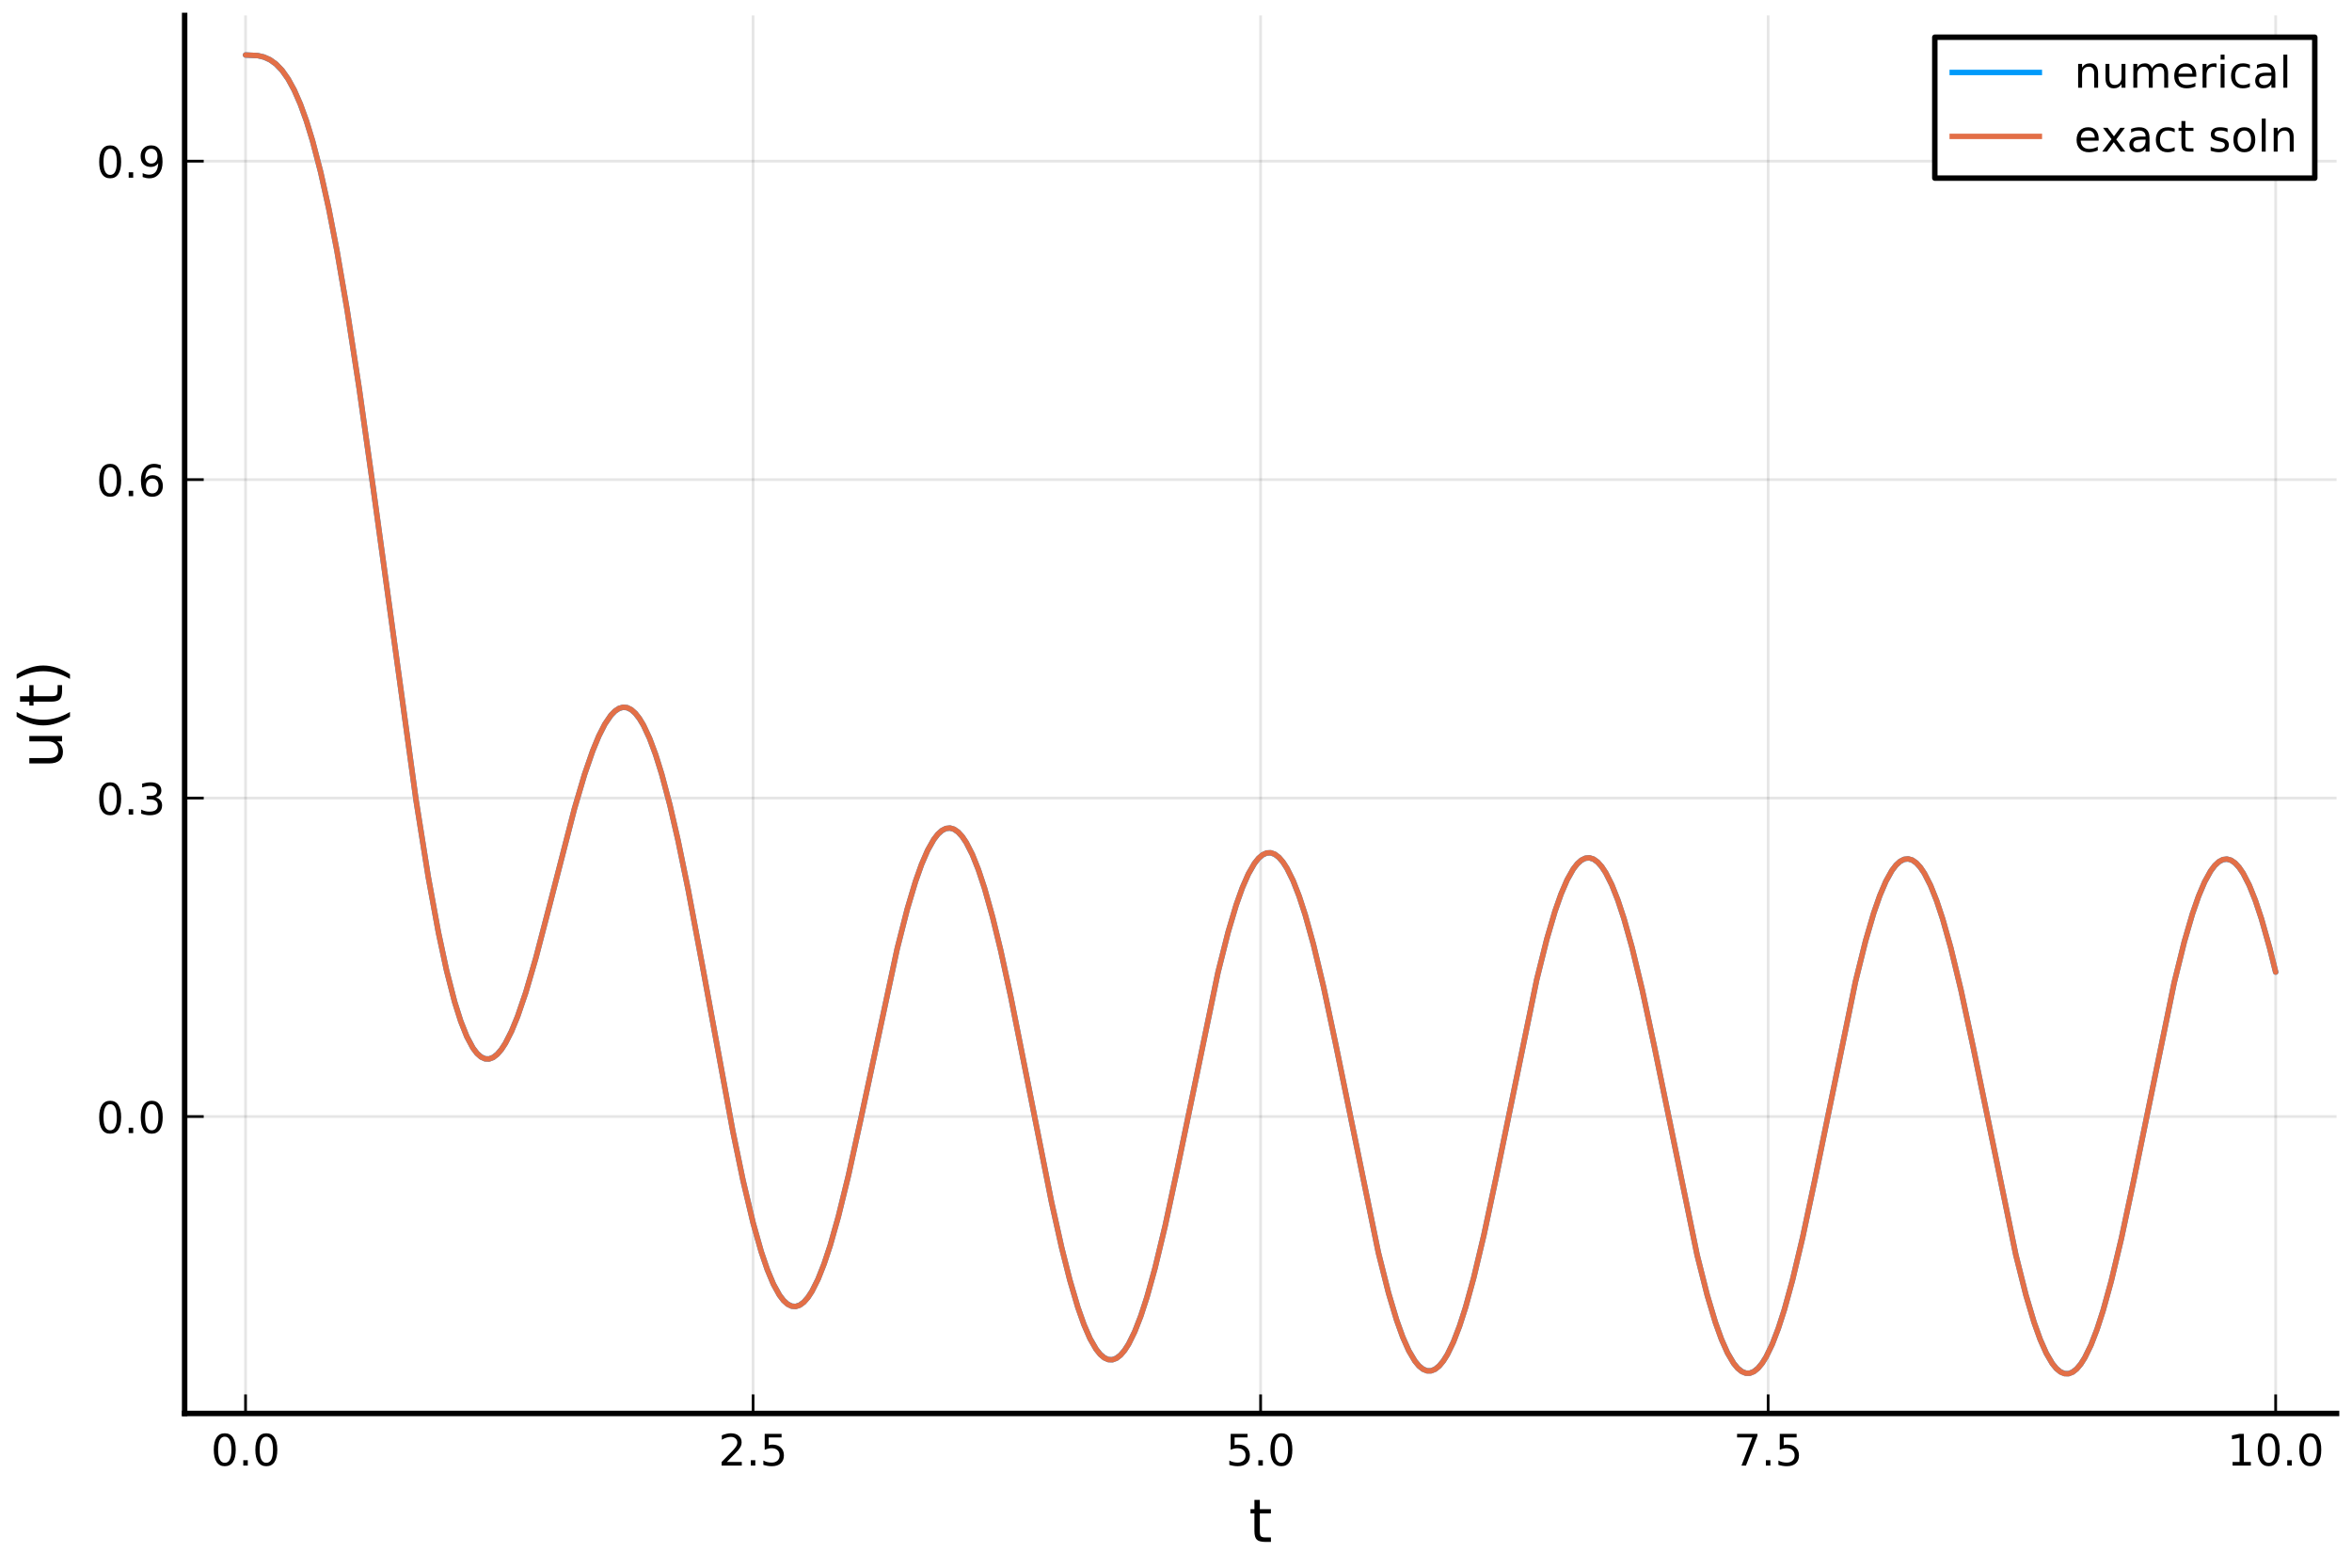 <?xml version="1.0" encoding="utf-8" standalone="no"?>
<!DOCTYPE svg PUBLIC "-//W3C//DTD SVG 1.1//EN"
  "http://www.w3.org/Graphics/SVG/1.1/DTD/svg11.dtd">
<!-- Created with matplotlib (https://matplotlib.org/) -->
<svg height="288pt" version="1.1" viewBox="0 0 432 288" width="432pt" xmlns="http://www.w3.org/2000/svg" xmlns:xlink="http://www.w3.org/1999/xlink">
 <defs>
  <style type="text/css">
*{stroke-linecap:butt;stroke-linejoin:round;}
  </style>
 </defs>
 <g id="figure_1">
  <g id="patch_1">
   <path d="M 0 288 
L 432 288 
L 432 0 
L 0 0 
z
" style="fill:#ffffff;"/>
  </g>
  <g id="axes_1">
   <g id="patch_2">
    <path d="M 33.915 259.665 
L 429.165 259.665 
L 429.165 2.835 
L 33.915 2.835 
z
" style="fill:#ffffff;"/>
   </g>
   <g id="matplotlib.axis_1">
    <g id="xtick_1">
     <g id="line2d_1">
      <path clip-path="url(#p679ca782a4)" d="M 45.101 259.665 
L 45.101 2.835 
" style="fill:none;stroke:#000000;stroke-linecap:square;stroke-opacity:0.1;stroke-width:0.5;"/>
     </g>
     <g id="line2d_2">
      <defs>
       <path d="M 0 0 
L 0 -3.5 
" id="m5fef858157" style="stroke:#000000;stroke-width:0.5;"/>
      </defs>
      <g>
       <use style="stroke:#000000;stroke-width:0.5;" x="45.101" xlink:href="#m5fef858157" y="259.665"/>
      </g>
     </g>
     <g id="text_1">
      <!-- 0.0 -->
      <defs>
       <path d="M 31.781 66.406 
Q 24.172 66.406 20.328 58.906 
Q 16.5 51.422 16.5 36.375 
Q 16.5 21.391 20.328 13.891 
Q 24.172 6.391 31.781 6.391 
Q 39.453 6.391 43.281 13.891 
Q 47.125 21.391 47.125 36.375 
Q 47.125 51.422 43.281 58.906 
Q 39.453 66.406 31.781 66.406 
z
M 31.781 74.219 
Q 44.047 74.219 50.516 64.516 
Q 56.984 54.828 56.984 36.375 
Q 56.984 17.969 50.516 8.266 
Q 44.047 -1.422 31.781 -1.422 
Q 19.531 -1.422 13.062 8.266 
Q 6.594 17.969 6.594 36.375 
Q 6.594 54.828 13.062 64.516 
Q 19.531 74.219 31.781 74.219 
z
" id="DejaVuSans-48"/>
       <path d="M 10.688 12.406 
L 21 12.406 
L 21 0 
L 10.688 0 
z
" id="DejaVuSans-46"/>
      </defs>
      <g transform="translate(38.74 269.244)scale(0.08 -0.08)">
       <use xlink:href="#DejaVuSans-48"/>
       <use x="63.623" xlink:href="#DejaVuSans-46"/>
       <use x="95.41" xlink:href="#DejaVuSans-48"/>
      </g>
     </g>
    </g>
    <g id="xtick_2">
     <g id="line2d_3">
      <path clip-path="url(#p679ca782a4)" d="M 138.32 259.665 
L 138.32 2.835 
" style="fill:none;stroke:#000000;stroke-linecap:square;stroke-opacity:0.1;stroke-width:0.5;"/>
     </g>
     <g id="line2d_4">
      <g>
       <use style="stroke:#000000;stroke-width:0.5;" x="138.32" xlink:href="#m5fef858157" y="259.665"/>
      </g>
     </g>
     <g id="text_2">
      <!-- 2.5 -->
      <defs>
       <path d="M 19.188 8.297 
L 53.609 8.297 
L 53.609 0 
L 7.328 0 
L 7.328 8.297 
Q 12.938 14.109 22.625 23.891 
Q 32.328 33.688 34.812 36.531 
Q 39.547 41.844 41.422 45.531 
Q 43.312 49.219 43.312 52.781 
Q 43.312 58.594 39.234 62.25 
Q 35.156 65.922 28.609 65.922 
Q 23.969 65.922 18.812 64.312 
Q 13.672 62.703 7.812 59.422 
L 7.812 69.391 
Q 13.766 71.781 18.938 73 
Q 24.125 74.219 28.422 74.219 
Q 39.75 74.219 46.484 68.547 
Q 53.219 62.891 53.219 53.422 
Q 53.219 48.922 51.531 44.891 
Q 49.859 40.875 45.406 35.406 
Q 44.188 33.984 37.641 27.219 
Q 31.109 20.453 19.188 8.297 
z
" id="DejaVuSans-50"/>
       <path d="M 10.797 72.906 
L 49.516 72.906 
L 49.516 64.594 
L 19.828 64.594 
L 19.828 46.734 
Q 21.969 47.469 24.109 47.828 
Q 26.266 48.188 28.422 48.188 
Q 40.625 48.188 47.75 41.5 
Q 54.891 34.812 54.891 23.391 
Q 54.891 11.625 47.562 5.094 
Q 40.234 -1.422 26.906 -1.422 
Q 22.312 -1.422 17.547 -0.641 
Q 12.797 0.141 7.719 1.703 
L 7.719 11.625 
Q 12.109 9.234 16.797 8.062 
Q 21.484 6.891 26.703 6.891 
Q 35.156 6.891 40.078 11.328 
Q 45.016 15.766 45.016 23.391 
Q 45.016 31 40.078 35.438 
Q 35.156 39.891 26.703 39.891 
Q 22.75 39.891 18.812 39.016 
Q 14.891 38.141 10.797 36.281 
z
" id="DejaVuSans-53"/>
      </defs>
      <g transform="translate(131.959 269.244)scale(0.08 -0.08)">
       <use xlink:href="#DejaVuSans-50"/>
       <use x="63.623" xlink:href="#DejaVuSans-46"/>
       <use x="95.41" xlink:href="#DejaVuSans-53"/>
      </g>
     </g>
    </g>
    <g id="xtick_3">
     <g id="line2d_5">
      <path clip-path="url(#p679ca782a4)" d="M 231.54 259.665 
L 231.54 2.835 
" style="fill:none;stroke:#000000;stroke-linecap:square;stroke-opacity:0.1;stroke-width:0.5;"/>
     </g>
     <g id="line2d_6">
      <g>
       <use style="stroke:#000000;stroke-width:0.5;" x="231.54" xlink:href="#m5fef858157" y="259.665"/>
      </g>
     </g>
     <g id="text_3">
      <!-- 5.0 -->
      <g transform="translate(225.179 269.244)scale(0.08 -0.08)">
       <use xlink:href="#DejaVuSans-53"/>
       <use x="63.623" xlink:href="#DejaVuSans-46"/>
       <use x="95.41" xlink:href="#DejaVuSans-48"/>
      </g>
     </g>
    </g>
    <g id="xtick_4">
     <g id="line2d_7">
      <path clip-path="url(#p679ca782a4)" d="M 324.76 259.665 
L 324.76 2.835 
" style="fill:none;stroke:#000000;stroke-linecap:square;stroke-opacity:0.1;stroke-width:0.5;"/>
     </g>
     <g id="line2d_8">
      <g>
       <use style="stroke:#000000;stroke-width:0.5;" x="324.76" xlink:href="#m5fef858157" y="259.665"/>
      </g>
     </g>
     <g id="text_4">
      <!-- 7.5 -->
      <defs>
       <path d="M 8.203 72.906 
L 55.078 72.906 
L 55.078 68.703 
L 28.609 0 
L 18.312 0 
L 43.219 64.594 
L 8.203 64.594 
z
" id="DejaVuSans-55"/>
      </defs>
      <g transform="translate(318.398 269.244)scale(0.08 -0.08)">
       <use xlink:href="#DejaVuSans-55"/>
       <use x="63.623" xlink:href="#DejaVuSans-46"/>
       <use x="95.41" xlink:href="#DejaVuSans-53"/>
      </g>
     </g>
    </g>
    <g id="xtick_5">
     <g id="line2d_9">
      <path clip-path="url(#p679ca782a4)" d="M 417.979 259.665 
L 417.979 2.835 
" style="fill:none;stroke:#000000;stroke-linecap:square;stroke-opacity:0.1;stroke-width:0.5;"/>
     </g>
     <g id="line2d_10">
      <g>
       <use style="stroke:#000000;stroke-width:0.5;" x="417.979" xlink:href="#m5fef858157" y="259.665"/>
      </g>
     </g>
     <g id="text_5">
      <!-- 10.0 -->
      <defs>
       <path d="M 12.406 8.297 
L 28.516 8.297 
L 28.516 63.922 
L 10.984 60.406 
L 10.984 69.391 
L 28.422 72.906 
L 38.281 72.906 
L 38.281 8.297 
L 54.391 8.297 
L 54.391 0 
L 12.406 0 
z
" id="DejaVuSans-49"/>
      </defs>
      <g transform="translate(409.073 269.244)scale(0.08 -0.08)">
       <use xlink:href="#DejaVuSans-49"/>
       <use x="63.623" xlink:href="#DejaVuSans-48"/>
       <use x="127.246" xlink:href="#DejaVuSans-46"/>
       <use x="159.033" xlink:href="#DejaVuSans-48"/>
      </g>
     </g>
    </g>
    <g id="text_6">
     <!-- t -->
     <defs>
      <path d="M 18.312 70.219 
L 18.312 54.688 
L 36.812 54.688 
L 36.812 47.703 
L 18.312 47.703 
L 18.312 18.016 
Q 18.312 11.328 20.141 9.422 
Q 21.969 7.516 27.594 7.516 
L 36.812 7.516 
L 36.812 0 
L 27.594 0 
Q 17.188 0 13.234 3.875 
Q 9.281 7.766 9.281 18.016 
L 9.281 47.703 
L 2.688 47.703 
L 2.688 54.688 
L 9.281 54.688 
L 9.281 70.219 
z
" id="DejaVuSans-116"/>
     </defs>
     <g transform="translate(229.384 283.266)scale(0.11 -0.11)">
      <use xlink:href="#DejaVuSans-116"/>
     </g>
    </g>
   </g>
   <g id="matplotlib.axis_2">
    <g id="ytick_1">
     <g id="line2d_11">
      <path clip-path="url(#p679ca782a4)" d="M 33.915 205.121 
L 429.165 205.121 
" style="fill:none;stroke:#000000;stroke-linecap:square;stroke-opacity:0.1;stroke-width:0.5;"/>
     </g>
     <g id="line2d_12">
      <defs>
       <path d="M 0 0 
L 3.5 0 
" id="m4180918c8b" style="stroke:#000000;stroke-width:0.5;"/>
      </defs>
      <g>
       <use style="stroke:#000000;stroke-width:0.5;" x="33.915" xlink:href="#m4180918c8b" y="205.121"/>
      </g>
     </g>
     <g id="text_7">
      <!-- 0.0 -->
      <g transform="translate(17.692 208.161)scale(0.08 -0.08)">
       <use xlink:href="#DejaVuSans-48"/>
       <use x="63.623" xlink:href="#DejaVuSans-46"/>
       <use x="95.41" xlink:href="#DejaVuSans-48"/>
      </g>
     </g>
    </g>
    <g id="ytick_2">
     <g id="line2d_13">
      <path clip-path="url(#p679ca782a4)" d="M 33.915 146.616 
L 429.165 146.616 
" style="fill:none;stroke:#000000;stroke-linecap:square;stroke-opacity:0.1;stroke-width:0.5;"/>
     </g>
     <g id="line2d_14">
      <g>
       <use style="stroke:#000000;stroke-width:0.5;" x="33.915" xlink:href="#m4180918c8b" y="146.616"/>
      </g>
     </g>
     <g id="text_8">
      <!-- 0.3 -->
      <defs>
       <path d="M 40.578 39.312 
Q 47.656 37.797 51.625 33 
Q 55.609 28.219 55.609 21.188 
Q 55.609 10.406 48.188 4.484 
Q 40.766 -1.422 27.094 -1.422 
Q 22.516 -1.422 17.656 -0.516 
Q 12.797 0.391 7.625 2.203 
L 7.625 11.719 
Q 11.719 9.328 16.594 8.109 
Q 21.484 6.891 26.812 6.891 
Q 36.078 6.891 40.938 10.547 
Q 45.797 14.203 45.797 21.188 
Q 45.797 27.641 41.281 31.266 
Q 36.766 34.906 28.719 34.906 
L 20.219 34.906 
L 20.219 43.016 
L 29.109 43.016 
Q 36.375 43.016 40.234 45.922 
Q 44.094 48.828 44.094 54.297 
Q 44.094 59.906 40.109 62.906 
Q 36.141 65.922 28.719 65.922 
Q 24.656 65.922 20.016 65.031 
Q 15.375 64.156 9.812 62.312 
L 9.812 71.094 
Q 15.438 72.656 20.344 73.438 
Q 25.25 74.219 29.594 74.219 
Q 40.828 74.219 47.359 69.109 
Q 53.906 64.016 53.906 55.328 
Q 53.906 49.266 50.438 45.094 
Q 46.969 40.922 40.578 39.312 
z
" id="DejaVuSans-51"/>
      </defs>
      <g transform="translate(17.692 149.655)scale(0.08 -0.08)">
       <use xlink:href="#DejaVuSans-48"/>
       <use x="63.623" xlink:href="#DejaVuSans-46"/>
       <use x="95.41" xlink:href="#DejaVuSans-51"/>
      </g>
     </g>
    </g>
    <g id="ytick_3">
     <g id="line2d_15">
      <path clip-path="url(#p679ca782a4)" d="M 33.915 88.111 
L 429.165 88.111 
" style="fill:none;stroke:#000000;stroke-linecap:square;stroke-opacity:0.1;stroke-width:0.5;"/>
     </g>
     <g id="line2d_16">
      <g>
       <use style="stroke:#000000;stroke-width:0.5;" x="33.915" xlink:href="#m4180918c8b" y="88.111"/>
      </g>
     </g>
     <g id="text_9">
      <!-- 0.6 -->
      <defs>
       <path d="M 33.016 40.375 
Q 26.375 40.375 22.484 35.828 
Q 18.609 31.297 18.609 23.391 
Q 18.609 15.531 22.484 10.953 
Q 26.375 6.391 33.016 6.391 
Q 39.656 6.391 43.531 10.953 
Q 47.406 15.531 47.406 23.391 
Q 47.406 31.297 43.531 35.828 
Q 39.656 40.375 33.016 40.375 
z
M 52.594 71.297 
L 52.594 62.312 
Q 48.875 64.062 45.094 64.984 
Q 41.312 65.922 37.594 65.922 
Q 27.828 65.922 22.672 59.328 
Q 17.531 52.734 16.797 39.406 
Q 19.672 43.656 24.016 45.922 
Q 28.375 48.188 33.594 48.188 
Q 44.578 48.188 50.953 41.516 
Q 57.328 34.859 57.328 23.391 
Q 57.328 12.156 50.688 5.359 
Q 44.047 -1.422 33.016 -1.422 
Q 20.359 -1.422 13.672 8.266 
Q 6.984 17.969 6.984 36.375 
Q 6.984 53.656 15.188 63.938 
Q 23.391 74.219 37.203 74.219 
Q 40.922 74.219 44.703 73.484 
Q 48.484 72.75 52.594 71.297 
z
" id="DejaVuSans-54"/>
      </defs>
      <g transform="translate(17.692 91.15)scale(0.08 -0.08)">
       <use xlink:href="#DejaVuSans-48"/>
       <use x="63.623" xlink:href="#DejaVuSans-46"/>
       <use x="95.41" xlink:href="#DejaVuSans-54"/>
      </g>
     </g>
    </g>
    <g id="ytick_4">
     <g id="line2d_17">
      <path clip-path="url(#p679ca782a4)" d="M 33.915 29.605 
L 429.165 29.605 
" style="fill:none;stroke:#000000;stroke-linecap:square;stroke-opacity:0.1;stroke-width:0.5;"/>
     </g>
     <g id="line2d_18">
      <g>
       <use style="stroke:#000000;stroke-width:0.5;" x="33.915" xlink:href="#m4180918c8b" y="29.605"/>
      </g>
     </g>
     <g id="text_10">
      <!-- 0.9 -->
      <defs>
       <path d="M 10.984 1.516 
L 10.984 10.5 
Q 14.703 8.734 18.5 7.812 
Q 22.312 6.891 25.984 6.891 
Q 35.75 6.891 40.891 13.453 
Q 46.047 20.016 46.781 33.406 
Q 43.953 29.203 39.594 26.953 
Q 35.25 24.703 29.984 24.703 
Q 19.047 24.703 12.672 31.312 
Q 6.297 37.938 6.297 49.422 
Q 6.297 60.641 12.938 67.422 
Q 19.578 74.219 30.609 74.219 
Q 43.266 74.219 49.922 64.516 
Q 56.594 54.828 56.594 36.375 
Q 56.594 19.141 48.406 8.859 
Q 40.234 -1.422 26.422 -1.422 
Q 22.703 -1.422 18.891 -0.688 
Q 15.094 0.047 10.984 1.516 
z
M 30.609 32.422 
Q 37.25 32.422 41.125 36.953 
Q 45.016 41.5 45.016 49.422 
Q 45.016 57.281 41.125 61.844 
Q 37.25 66.406 30.609 66.406 
Q 23.969 66.406 20.094 61.844 
Q 16.219 57.281 16.219 49.422 
Q 16.219 41.5 20.094 36.953 
Q 23.969 32.422 30.609 32.422 
z
" id="DejaVuSans-57"/>
      </defs>
      <g transform="translate(17.692 32.645)scale(0.08 -0.08)">
       <use xlink:href="#DejaVuSans-48"/>
       <use x="63.623" xlink:href="#DejaVuSans-46"/>
       <use x="95.41" xlink:href="#DejaVuSans-57"/>
      </g>
     </g>
    </g>
    <g id="text_11">
     <!-- u(t) -->
     <defs>
      <path d="M 8.5 21.578 
L 8.5 54.688 
L 17.484 54.688 
L 17.484 21.922 
Q 17.484 14.156 20.5 10.266 
Q 23.531 6.391 29.594 6.391 
Q 36.859 6.391 41.078 11.031 
Q 45.312 15.672 45.312 23.688 
L 45.312 54.688 
L 54.297 54.688 
L 54.297 0 
L 45.312 0 
L 45.312 8.406 
Q 42.047 3.422 37.719 1 
Q 33.406 -1.422 27.688 -1.422 
Q 18.266 -1.422 13.375 4.438 
Q 8.5 10.297 8.5 21.578 
z
M 31.109 56 
z
" id="DejaVuSans-117"/>
      <path d="M 31 75.875 
Q 24.469 64.656 21.281 53.656 
Q 18.109 42.672 18.109 31.391 
Q 18.109 20.125 21.312 9.062 
Q 24.516 -2 31 -13.188 
L 23.188 -13.188 
Q 15.875 -1.703 12.234 9.375 
Q 8.594 20.453 8.594 31.391 
Q 8.594 42.281 12.203 53.312 
Q 15.828 64.359 23.188 75.875 
z
" id="DejaVuSans-40"/>
      <path d="M 8.016 75.875 
L 15.828 75.875 
Q 23.141 64.359 26.781 53.312 
Q 30.422 42.281 30.422 31.391 
Q 30.422 20.453 26.781 9.375 
Q 23.141 -1.703 15.828 -13.188 
L 8.016 -13.188 
Q 14.5 -2 17.703 9.062 
Q 20.906 20.125 20.906 31.391 
Q 20.906 42.672 17.703 53.656 
Q 14.5 64.656 8.016 75.875 
z
" id="DejaVuSans-41"/>
     </defs>
     <g transform="translate(11.404 141.184)rotate(-90)scale(0.11 -0.11)">
      <use xlink:href="#DejaVuSans-117"/>
      <use x="63.379" xlink:href="#DejaVuSans-40"/>
      <use x="102.393" xlink:href="#DejaVuSans-116"/>
      <use x="141.602" xlink:href="#DejaVuSans-41"/>
     </g>
    </g>
   </g>
   <g id="line2d_19">
    <path clip-path="url(#p679ca782a4)" d="M 45.101 10.104 
L 47.338 10.217 
L 48.457 10.477 
L 49.576 10.972 
L 50.694 11.772 
L 51.813 12.938 
L 52.931 14.526 
L 54.05 16.581 
L 55.169 19.141 
L 56.287 22.235 
L 57.406 25.881 
L 58.897 31.617 
L 60.389 38.342 
L 61.88 46.022 
L 63.745 56.859 
L 65.982 71.419 
L 68.592 89.983 
L 76.423 147.026 
L 78.66 161.089 
L 80.524 171.283 
L 82.016 178.254 
L 83.507 184.06 
L 84.626 187.604 
L 85.745 190.427 
L 86.863 192.519 
L 87.609 193.506 
L 88.355 194.168 
L 89.101 194.509 
L 89.846 194.534 
L 90.592 194.251 
L 91.338 193.67 
L 92.084 192.801 
L 92.829 191.657 
L 93.948 189.457 
L 95.067 186.725 
L 96.558 182.364 
L 98.423 175.987 
L 101.033 165.968 
L 105.507 148.575 
L 107.372 142.257 
L 108.863 137.94 
L 109.982 135.229 
L 111.1 133.031 
L 112.219 131.392 
L 112.965 130.629 
L 113.711 130.141 
L 114.456 129.934 
L 115.202 130.014 
L 115.948 130.383 
L 116.694 131.045 
L 117.439 131.997 
L 118.185 133.238 
L 119.304 135.629 
L 120.422 138.637 
L 121.541 142.229 
L 123.032 147.856 
L 124.524 154.329 
L 126.388 163.394 
L 128.999 177.325 
L 134.592 207.767 
L 136.456 216.771 
L 138.32 224.64 
L 139.812 229.927 
L 140.931 233.224 
L 142.049 235.902 
L 143.168 237.929 
L 143.914 238.907 
L 144.659 239.581 
L 145.405 239.948 
L 146.151 240.007 
L 146.897 239.761 
L 147.642 239.211 
L 148.388 238.364 
L 149.134 237.225 
L 150.253 234.993 
L 151.371 232.163 
L 152.49 228.782 
L 153.981 223.51 
L 155.846 215.901 
L 158.083 205.707 
L 164.795 174.27 
L 166.659 166.94 
L 168.151 161.943 
L 169.269 158.793 
L 170.388 156.208 
L 171.507 154.23 
L 172.252 153.263 
L 172.998 152.588 
L 173.744 152.207 
L 174.49 152.126 
L 175.235 152.344 
L 175.981 152.863 
L 176.727 153.678 
L 177.473 154.786 
L 178.591 156.981 
L 179.71 159.791 
L 180.829 163.177 
L 182.32 168.507 
L 183.812 174.646 
L 185.676 183.225 
L 188.659 198.245 
L 193.134 220.816 
L 194.998 229.192 
L 196.489 235.116 
L 197.981 240.187 
L 199.1 243.355 
L 200.218 245.928 
L 201.337 247.87 
L 202.083 248.8 
L 202.828 249.433 
L 203.574 249.764 
L 204.32 249.792 
L 205.066 249.517 
L 205.811 248.94 
L 206.557 248.067 
L 207.303 246.902 
L 208.422 244.627 
L 209.54 241.748 
L 210.659 238.309 
L 212.15 232.939 
L 214.015 225.166 
L 216.252 214.703 
L 223.71 178.656 
L 225.574 171.245 
L 227.065 166.233 
L 228.184 163.094 
L 229.303 160.539 
L 230.421 158.605 
L 231.167 157.676 
L 231.913 157.041 
L 232.659 156.706 
L 233.404 156.672 
L 234.15 156.94 
L 234.896 157.508 
L 235.642 158.373 
L 236.387 159.53 
L 237.506 161.795 
L 238.625 164.668 
L 239.743 168.106 
L 241.235 173.486 
L 243.099 181.293 
L 245.336 191.834 
L 253.167 230.104 
L 255.031 237.515 
L 256.523 242.507 
L 257.641 245.618 
L 258.76 248.138 
L 259.879 250.03 
L 260.624 250.929 
L 261.37 251.531 
L 262.116 251.832 
L 262.862 251.831 
L 263.608 251.528 
L 264.353 250.924 
L 265.099 250.023 
L 265.845 248.832 
L 266.963 246.518 
L 268.082 243.601 
L 269.201 240.124 
L 270.692 234.703 
L 272.557 226.866 
L 274.794 216.325 
L 282.251 179.992 
L 284.116 172.505 
L 285.607 167.429 
L 286.726 164.243 
L 287.845 161.64 
L 288.963 159.659 
L 289.709 158.697 
L 290.455 158.031 
L 291.2 157.665 
L 291.946 157.6 
L 292.692 157.837 
L 293.438 158.376 
L 294.184 159.212 
L 294.929 160.339 
L 296.048 162.563 
L 297.167 165.395 
L 298.285 168.795 
L 299.777 174.127 
L 301.641 181.88 
L 303.878 192.366 
L 311.709 230.526 
L 313.573 237.929 
L 315.065 242.918 
L 316.183 246.03 
L 317.302 248.552 
L 318.421 250.447 
L 319.166 251.348 
L 319.912 251.953 
L 320.658 252.258 
L 321.404 252.26 
L 322.149 251.96 
L 322.895 251.36 
L 323.641 250.463 
L 324.387 249.276 
L 325.505 246.966 
L 326.624 244.054 
L 327.743 240.58 
L 329.234 235.162 
L 331.098 227.325 
L 333.336 216.778 
L 340.793 180.372 
L 342.658 172.854 
L 344.149 167.751 
L 345.268 164.543 
L 346.386 161.918 
L 347.505 159.913 
L 348.251 158.936 
L 348.997 158.254 
L 349.742 157.871 
L 350.488 157.791 
L 351.234 158.012 
L 351.98 158.535 
L 352.725 159.355 
L 353.471 160.468 
L 354.59 162.669 
L 355.708 165.481 
L 356.827 168.861 
L 358.319 174.17 
L 360.183 181.898 
L 362.42 192.361 
L 370.251 230.513 
L 372.115 237.929 
L 373.607 242.932 
L 374.725 246.056 
L 375.844 248.591 
L 376.962 250.5 
L 377.708 251.412 
L 378.454 252.027 
L 379.2 252.341 
L 379.945 252.354 
L 380.691 252.064 
L 381.437 251.474 
L 382.183 250.588 
L 382.928 249.41 
L 384.047 247.115 
L 385.166 244.215 
L 386.284 240.753 
L 387.776 235.349 
L 389.64 227.525 
L 391.878 216.987 
L 399.335 180.553 
L 401.2 173.014 
L 402.691 167.892 
L 403.81 164.667 
L 404.928 162.025 
L 406.047 160.002 
L 406.793 159.012 
L 407.538 158.317 
L 408.284 157.922 
L 409.03 157.828 
L 409.776 158.037 
L 410.521 158.547 
L 411.267 159.355 
L 412.013 160.456 
L 413.132 162.639 
L 414.25 165.434 
L 415.369 168.799 
L 416.86 174.089 
L 417.979 178.584 
L 417.979 178.584 
" style="fill:none;stroke:#009afa;stroke-linecap:round;"/>
   </g>
   <g id="line2d_20">
    <path clip-path="url(#p679ca782a4)" d="M 45.101 10.103 
L 47.338 10.214 
L 48.457 10.472 
L 49.576 10.966 
L 50.694 11.764 
L 51.813 12.929 
L 52.931 14.516 
L 54.05 16.57 
L 55.169 19.129 
L 56.287 22.222 
L 57.406 25.868 
L 58.897 31.602 
L 60.389 38.327 
L 61.88 46.007 
L 63.745 56.844 
L 65.982 71.405 
L 68.592 89.971 
L 76.423 147.024 
L 78.66 161.09 
L 80.524 171.286 
L 82.016 178.259 
L 83.507 184.067 
L 84.626 187.612 
L 85.745 190.436 
L 86.863 192.529 
L 87.609 193.516 
L 88.355 194.178 
L 89.101 194.519 
L 89.846 194.545 
L 90.592 194.263 
L 91.338 193.681 
L 92.084 192.812 
L 92.829 191.668 
L 93.948 189.468 
L 95.067 186.736 
L 96.558 182.373 
L 98.423 175.995 
L 101.033 165.973 
L 105.507 148.575 
L 107.372 142.255 
L 108.863 137.935 
L 109.982 135.223 
L 111.1 133.024 
L 112.219 131.384 
L 112.965 130.62 
L 113.711 130.131 
L 114.456 129.923 
L 115.202 130.002 
L 115.948 130.372 
L 116.694 131.033 
L 117.439 131.984 
L 118.185 133.225 
L 119.304 135.616 
L 120.422 138.624 
L 121.541 142.216 
L 123.032 147.843 
L 124.524 154.317 
L 126.388 163.383 
L 128.999 177.317 
L 134.592 207.766 
L 136.456 216.772 
L 138.32 224.644 
L 139.812 229.933 
L 140.931 233.231 
L 142.049 235.91 
L 143.168 237.938 
L 143.914 238.917 
L 144.659 239.591 
L 145.405 239.959 
L 146.151 240.019 
L 146.897 239.772 
L 147.642 239.223 
L 148.388 238.376 
L 149.134 237.238 
L 150.253 235.005 
L 151.371 232.175 
L 152.49 228.794 
L 153.981 223.521 
L 155.846 215.911 
L 158.083 205.715 
L 164.795 174.269 
L 166.659 166.937 
L 168.151 161.939 
L 169.269 158.787 
L 170.388 156.201 
L 171.507 154.221 
L 172.252 153.254 
L 172.998 152.578 
L 173.744 152.197 
L 174.49 152.115 
L 175.235 152.333 
L 175.981 152.851 
L 176.727 153.666 
L 177.473 154.773 
L 178.591 156.969 
L 179.71 159.779 
L 180.829 163.165 
L 182.32 168.495 
L 183.812 174.634 
L 185.676 183.215 
L 188.659 198.238 
L 193.134 220.815 
L 194.998 229.193 
L 196.489 235.119 
L 197.981 240.193 
L 199.1 243.362 
L 200.218 245.935 
L 201.337 247.879 
L 202.083 248.81 
L 202.828 249.443 
L 203.574 249.775 
L 204.32 249.803 
L 205.066 249.528 
L 205.811 248.952 
L 206.557 248.079 
L 207.303 246.915 
L 208.422 244.64 
L 209.54 241.761 
L 210.659 238.321 
L 212.15 232.95 
L 214.015 225.176 
L 216.252 214.711 
L 223.71 178.655 
L 225.574 171.242 
L 227.065 166.228 
L 228.184 163.088 
L 229.303 160.531 
L 230.421 158.597 
L 231.167 157.666 
L 231.913 157.031 
L 232.659 156.695 
L 233.404 156.661 
L 234.15 156.928 
L 234.896 157.496 
L 235.642 158.361 
L 236.387 159.518 
L 237.506 161.783 
L 238.625 164.655 
L 239.743 168.094 
L 241.235 173.474 
L 243.099 181.282 
L 245.336 191.826 
L 253.167 230.105 
L 255.031 237.519 
L 256.523 242.512 
L 257.641 245.625 
L 258.76 248.146 
L 259.879 250.039 
L 260.624 250.939 
L 261.37 251.541 
L 262.116 251.843 
L 262.862 251.842 
L 263.608 251.539 
L 264.353 250.936 
L 265.099 250.035 
L 265.845 248.845 
L 266.963 246.53 
L 268.082 243.613 
L 269.201 240.136 
L 270.692 234.714 
L 272.557 226.876 
L 274.794 216.333 
L 282.251 179.991 
L 284.116 172.501 
L 285.607 167.424 
L 286.726 164.236 
L 287.845 161.632 
L 288.963 159.65 
L 289.709 158.688 
L 290.455 158.021 
L 291.2 157.654 
L 291.946 157.589 
L 292.692 157.826 
L 293.438 158.364 
L 294.184 159.199 
L 294.929 160.327 
L 296.048 162.55 
L 297.167 165.382 
L 298.285 168.783 
L 299.777 174.115 
L 301.641 181.869 
L 303.878 192.357 
L 311.709 230.527 
L 313.573 237.933 
L 315.065 242.924 
L 316.183 246.037 
L 317.302 248.56 
L 318.421 250.456 
L 319.166 251.358 
L 319.912 251.964 
L 320.658 252.269 
L 321.404 252.272 
L 322.149 251.972 
L 322.895 251.372 
L 323.641 250.476 
L 324.387 249.288 
L 325.505 246.979 
L 326.624 244.066 
L 327.743 240.592 
L 329.234 235.173 
L 331.098 227.335 
L 333.336 216.786 
L 340.793 180.371 
L 342.658 172.851 
L 344.149 167.746 
L 345.268 164.537 
L 346.386 161.91 
L 347.505 159.904 
L 348.251 158.927 
L 348.997 158.244 
L 349.742 157.861 
L 350.488 157.78 
L 351.234 158.001 
L 351.98 158.523 
L 352.725 159.343 
L 353.471 160.456 
L 354.59 162.657 
L 355.708 165.468 
L 356.827 168.849 
L 358.319 174.158 
L 360.183 181.887 
L 362.42 192.353 
L 370.251 230.514 
L 372.115 237.933 
L 373.607 242.938 
L 374.725 246.063 
L 375.844 248.599 
L 376.962 250.509 
L 377.708 251.421 
L 378.454 252.037 
L 379.2 252.352 
L 379.945 252.365 
L 380.691 252.076 
L 381.437 251.486 
L 382.183 250.6 
L 382.928 249.422 
L 384.047 247.127 
L 385.166 244.228 
L 386.284 240.765 
L 387.776 235.361 
L 389.64 227.536 
L 391.878 216.996 
L 399.335 180.552 
L 401.2 173.011 
L 402.691 167.887 
L 403.81 164.661 
L 404.928 162.017 
L 406.047 159.993 
L 406.793 159.003 
L 407.538 158.307 
L 408.284 157.911 
L 409.03 157.817 
L 409.776 158.026 
L 410.521 158.535 
L 411.267 159.343 
L 412.013 160.443 
L 413.132 162.627 
L 414.25 165.421 
L 415.369 168.787 
L 416.86 174.077 
L 417.979 178.573 
L 417.979 178.573 
" style="fill:none;stroke:#e36f47;stroke-linecap:round;"/>
   </g>
   <g id="patch_3">
    <path d="M 33.915 259.665 
L 33.915 2.835 
" style="fill:none;stroke:#000000;stroke-linecap:square;stroke-linejoin:miter;"/>
   </g>
   <g id="patch_4">
    <path d="M 33.915 259.665 
L 429.165 259.665 
" style="fill:none;stroke:#000000;stroke-linecap:square;stroke-linejoin:miter;"/>
   </g>
   <g id="legend_1">
    <g id="patch_5">
     <path d="M 355.374 32.72 
L 425.165 32.72 
L 425.165 6.835 
L 355.374 6.835 
z
" style="fill:#ffffff;stroke:#000000;stroke-linejoin:miter;"/>
    </g>
    <g id="line2d_21">
     <path d="M 358.574 13.313 
L 374.574 13.313 
" style="fill:none;stroke:#009afa;stroke-linecap:square;"/>
    </g>
    <g id="line2d_22"/>
    <g id="text_12">
     <!-- numerical -->
     <defs>
      <path d="M 54.891 33.016 
L 54.891 0 
L 45.906 0 
L 45.906 32.719 
Q 45.906 40.484 42.875 44.328 
Q 39.844 48.188 33.797 48.188 
Q 26.516 48.188 22.312 43.547 
Q 18.109 38.922 18.109 30.906 
L 18.109 0 
L 9.078 0 
L 9.078 54.688 
L 18.109 54.688 
L 18.109 46.188 
Q 21.344 51.125 25.703 53.562 
Q 30.078 56 35.797 56 
Q 45.219 56 50.047 50.172 
Q 54.891 44.344 54.891 33.016 
z
" id="DejaVuSans-110"/>
      <path d="M 52 44.188 
Q 55.375 50.25 60.062 53.125 
Q 64.75 56 71.094 56 
Q 79.641 56 84.281 50.016 
Q 88.922 44.047 88.922 33.016 
L 88.922 0 
L 79.891 0 
L 79.891 32.719 
Q 79.891 40.578 77.094 44.375 
Q 74.312 48.188 68.609 48.188 
Q 61.625 48.188 57.562 43.547 
Q 53.516 38.922 53.516 30.906 
L 53.516 0 
L 44.484 0 
L 44.484 32.719 
Q 44.484 40.625 41.703 44.406 
Q 38.922 48.188 33.109 48.188 
Q 26.219 48.188 22.156 43.531 
Q 18.109 38.875 18.109 30.906 
L 18.109 0 
L 9.078 0 
L 9.078 54.688 
L 18.109 54.688 
L 18.109 46.188 
Q 21.188 51.219 25.484 53.609 
Q 29.781 56 35.688 56 
Q 41.656 56 45.828 52.969 
Q 50 49.953 52 44.188 
z
" id="DejaVuSans-109"/>
      <path d="M 56.203 29.594 
L 56.203 25.203 
L 14.891 25.203 
Q 15.484 15.922 20.484 11.062 
Q 25.484 6.203 34.422 6.203 
Q 39.594 6.203 44.453 7.469 
Q 49.312 8.734 54.109 11.281 
L 54.109 2.781 
Q 49.266 0.734 44.188 -0.344 
Q 39.109 -1.422 33.891 -1.422 
Q 20.797 -1.422 13.156 6.188 
Q 5.516 13.812 5.516 26.812 
Q 5.516 40.234 12.766 48.109 
Q 20.016 56 32.328 56 
Q 43.359 56 49.781 48.891 
Q 56.203 41.797 56.203 29.594 
z
M 47.219 32.234 
Q 47.125 39.594 43.094 43.984 
Q 39.062 48.391 32.422 48.391 
Q 24.906 48.391 20.391 44.141 
Q 15.875 39.891 15.188 32.172 
z
" id="DejaVuSans-101"/>
      <path d="M 41.109 46.297 
Q 39.594 47.172 37.812 47.578 
Q 36.031 48 33.891 48 
Q 26.266 48 22.188 43.047 
Q 18.109 38.094 18.109 28.812 
L 18.109 0 
L 9.078 0 
L 9.078 54.688 
L 18.109 54.688 
L 18.109 46.188 
Q 20.953 51.172 25.484 53.578 
Q 30.031 56 36.531 56 
Q 37.453 56 38.578 55.875 
Q 39.703 55.766 41.062 55.516 
z
" id="DejaVuSans-114"/>
      <path d="M 9.422 54.688 
L 18.406 54.688 
L 18.406 0 
L 9.422 0 
z
M 9.422 75.984 
L 18.406 75.984 
L 18.406 64.594 
L 9.422 64.594 
z
" id="DejaVuSans-105"/>
      <path d="M 48.781 52.594 
L 48.781 44.188 
Q 44.969 46.297 41.141 47.344 
Q 37.312 48.391 33.406 48.391 
Q 24.656 48.391 19.812 42.844 
Q 14.984 37.312 14.984 27.297 
Q 14.984 17.281 19.812 11.734 
Q 24.656 6.203 33.406 6.203 
Q 37.312 6.203 41.141 7.25 
Q 44.969 8.297 48.781 10.406 
L 48.781 2.094 
Q 45.016 0.344 40.984 -0.531 
Q 36.969 -1.422 32.422 -1.422 
Q 20.062 -1.422 12.781 6.344 
Q 5.516 14.109 5.516 27.297 
Q 5.516 40.672 12.859 48.328 
Q 20.219 56 33.016 56 
Q 37.156 56 41.109 55.141 
Q 45.062 54.297 48.781 52.594 
z
" id="DejaVuSans-99"/>
      <path d="M 34.281 27.484 
Q 23.391 27.484 19.188 25 
Q 14.984 22.516 14.984 16.5 
Q 14.984 11.719 18.141 8.906 
Q 21.297 6.109 26.703 6.109 
Q 34.188 6.109 38.703 11.406 
Q 43.219 16.703 43.219 25.484 
L 43.219 27.484 
z
M 52.203 31.203 
L 52.203 0 
L 43.219 0 
L 43.219 8.297 
Q 40.141 3.328 35.547 0.953 
Q 30.953 -1.422 24.312 -1.422 
Q 15.922 -1.422 10.953 3.297 
Q 6 8.016 6 15.922 
Q 6 25.141 12.172 29.828 
Q 18.359 34.516 30.609 34.516 
L 43.219 34.516 
L 43.219 35.406 
Q 43.219 41.609 39.141 45 
Q 35.062 48.391 27.688 48.391 
Q 23 48.391 18.547 47.266 
Q 14.109 46.141 10.016 43.891 
L 10.016 52.203 
Q 14.938 54.109 19.578 55.047 
Q 24.219 56 28.609 56 
Q 40.484 56 46.344 49.844 
Q 52.203 43.703 52.203 31.203 
z
" id="DejaVuSans-97"/>
      <path d="M 9.422 75.984 
L 18.406 75.984 
L 18.406 0 
L 9.422 0 
z
" id="DejaVuSans-108"/>
     </defs>
     <g transform="translate(380.974 16.113)scale(0.08 -0.08)">
      <use xlink:href="#DejaVuSans-110"/>
      <use x="63.379" xlink:href="#DejaVuSans-117"/>
      <use x="126.758" xlink:href="#DejaVuSans-109"/>
      <use x="224.17" xlink:href="#DejaVuSans-101"/>
      <use x="285.693" xlink:href="#DejaVuSans-114"/>
      <use x="326.807" xlink:href="#DejaVuSans-105"/>
      <use x="354.59" xlink:href="#DejaVuSans-99"/>
      <use x="409.57" xlink:href="#DejaVuSans-97"/>
      <use x="470.85" xlink:href="#DejaVuSans-108"/>
     </g>
    </g>
    <g id="line2d_23">
     <path d="M 358.574 25.056 
L 374.574 25.056 
" style="fill:none;stroke:#e36f47;stroke-linecap:square;"/>
    </g>
    <g id="line2d_24"/>
    <g id="text_13">
     <!-- exact soln -->
     <defs>
      <path d="M 54.891 54.688 
L 35.109 28.078 
L 55.906 0 
L 45.312 0 
L 29.391 21.484 
L 13.484 0 
L 2.875 0 
L 24.125 28.609 
L 4.688 54.688 
L 15.281 54.688 
L 29.781 35.203 
L 44.281 54.688 
z
" id="DejaVuSans-120"/>
      <path id="DejaVuSans-32"/>
      <path d="M 44.281 53.078 
L 44.281 44.578 
Q 40.484 46.531 36.375 47.5 
Q 32.281 48.484 27.875 48.484 
Q 21.188 48.484 17.844 46.438 
Q 14.5 44.391 14.5 40.281 
Q 14.5 37.156 16.891 35.375 
Q 19.281 33.594 26.516 31.984 
L 29.594 31.297 
Q 39.156 29.25 43.188 25.516 
Q 47.219 21.781 47.219 15.094 
Q 47.219 7.469 41.188 3.016 
Q 35.156 -1.422 24.609 -1.422 
Q 20.219 -1.422 15.453 -0.562 
Q 10.688 0.297 5.422 2 
L 5.422 11.281 
Q 10.406 8.688 15.234 7.391 
Q 20.062 6.109 24.812 6.109 
Q 31.156 6.109 34.562 8.281 
Q 37.984 10.453 37.984 14.406 
Q 37.984 18.062 35.516 20.016 
Q 33.062 21.969 24.703 23.781 
L 21.578 24.516 
Q 13.234 26.266 9.516 29.906 
Q 5.812 33.547 5.812 39.891 
Q 5.812 47.609 11.281 51.797 
Q 16.75 56 26.812 56 
Q 31.781 56 36.172 55.266 
Q 40.578 54.547 44.281 53.078 
z
" id="DejaVuSans-115"/>
      <path d="M 30.609 48.391 
Q 23.391 48.391 19.188 42.75 
Q 14.984 37.109 14.984 27.297 
Q 14.984 17.484 19.156 11.844 
Q 23.344 6.203 30.609 6.203 
Q 37.797 6.203 41.984 11.859 
Q 46.188 17.531 46.188 27.297 
Q 46.188 37.016 41.984 42.703 
Q 37.797 48.391 30.609 48.391 
z
M 30.609 56 
Q 42.328 56 49.016 48.375 
Q 55.719 40.766 55.719 27.297 
Q 55.719 13.875 49.016 6.219 
Q 42.328 -1.422 30.609 -1.422 
Q 18.844 -1.422 12.172 6.219 
Q 5.516 13.875 5.516 27.297 
Q 5.516 40.766 12.172 48.375 
Q 18.844 56 30.609 56 
z
" id="DejaVuSans-111"/>
     </defs>
     <g transform="translate(380.974 27.856)scale(0.08 -0.08)">
      <use xlink:href="#DejaVuSans-101"/>
      <use x="61.508" xlink:href="#DejaVuSans-120"/>
      <use x="120.688" xlink:href="#DejaVuSans-97"/>
      <use x="181.967" xlink:href="#DejaVuSans-99"/>
      <use x="236.947" xlink:href="#DejaVuSans-116"/>
      <use x="276.156" xlink:href="#DejaVuSans-32"/>
      <use x="307.943" xlink:href="#DejaVuSans-115"/>
      <use x="360.043" xlink:href="#DejaVuSans-111"/>
      <use x="421.225" xlink:href="#DejaVuSans-108"/>
      <use x="449.008" xlink:href="#DejaVuSans-110"/>
     </g>
    </g>
   </g>
  </g>
 </g>
 <defs>
  <clipPath id="p679ca782a4">
   <rect height="256.831" width="395.251" x="33.915" y="2.835"/>
  </clipPath>
 </defs>
</svg>
